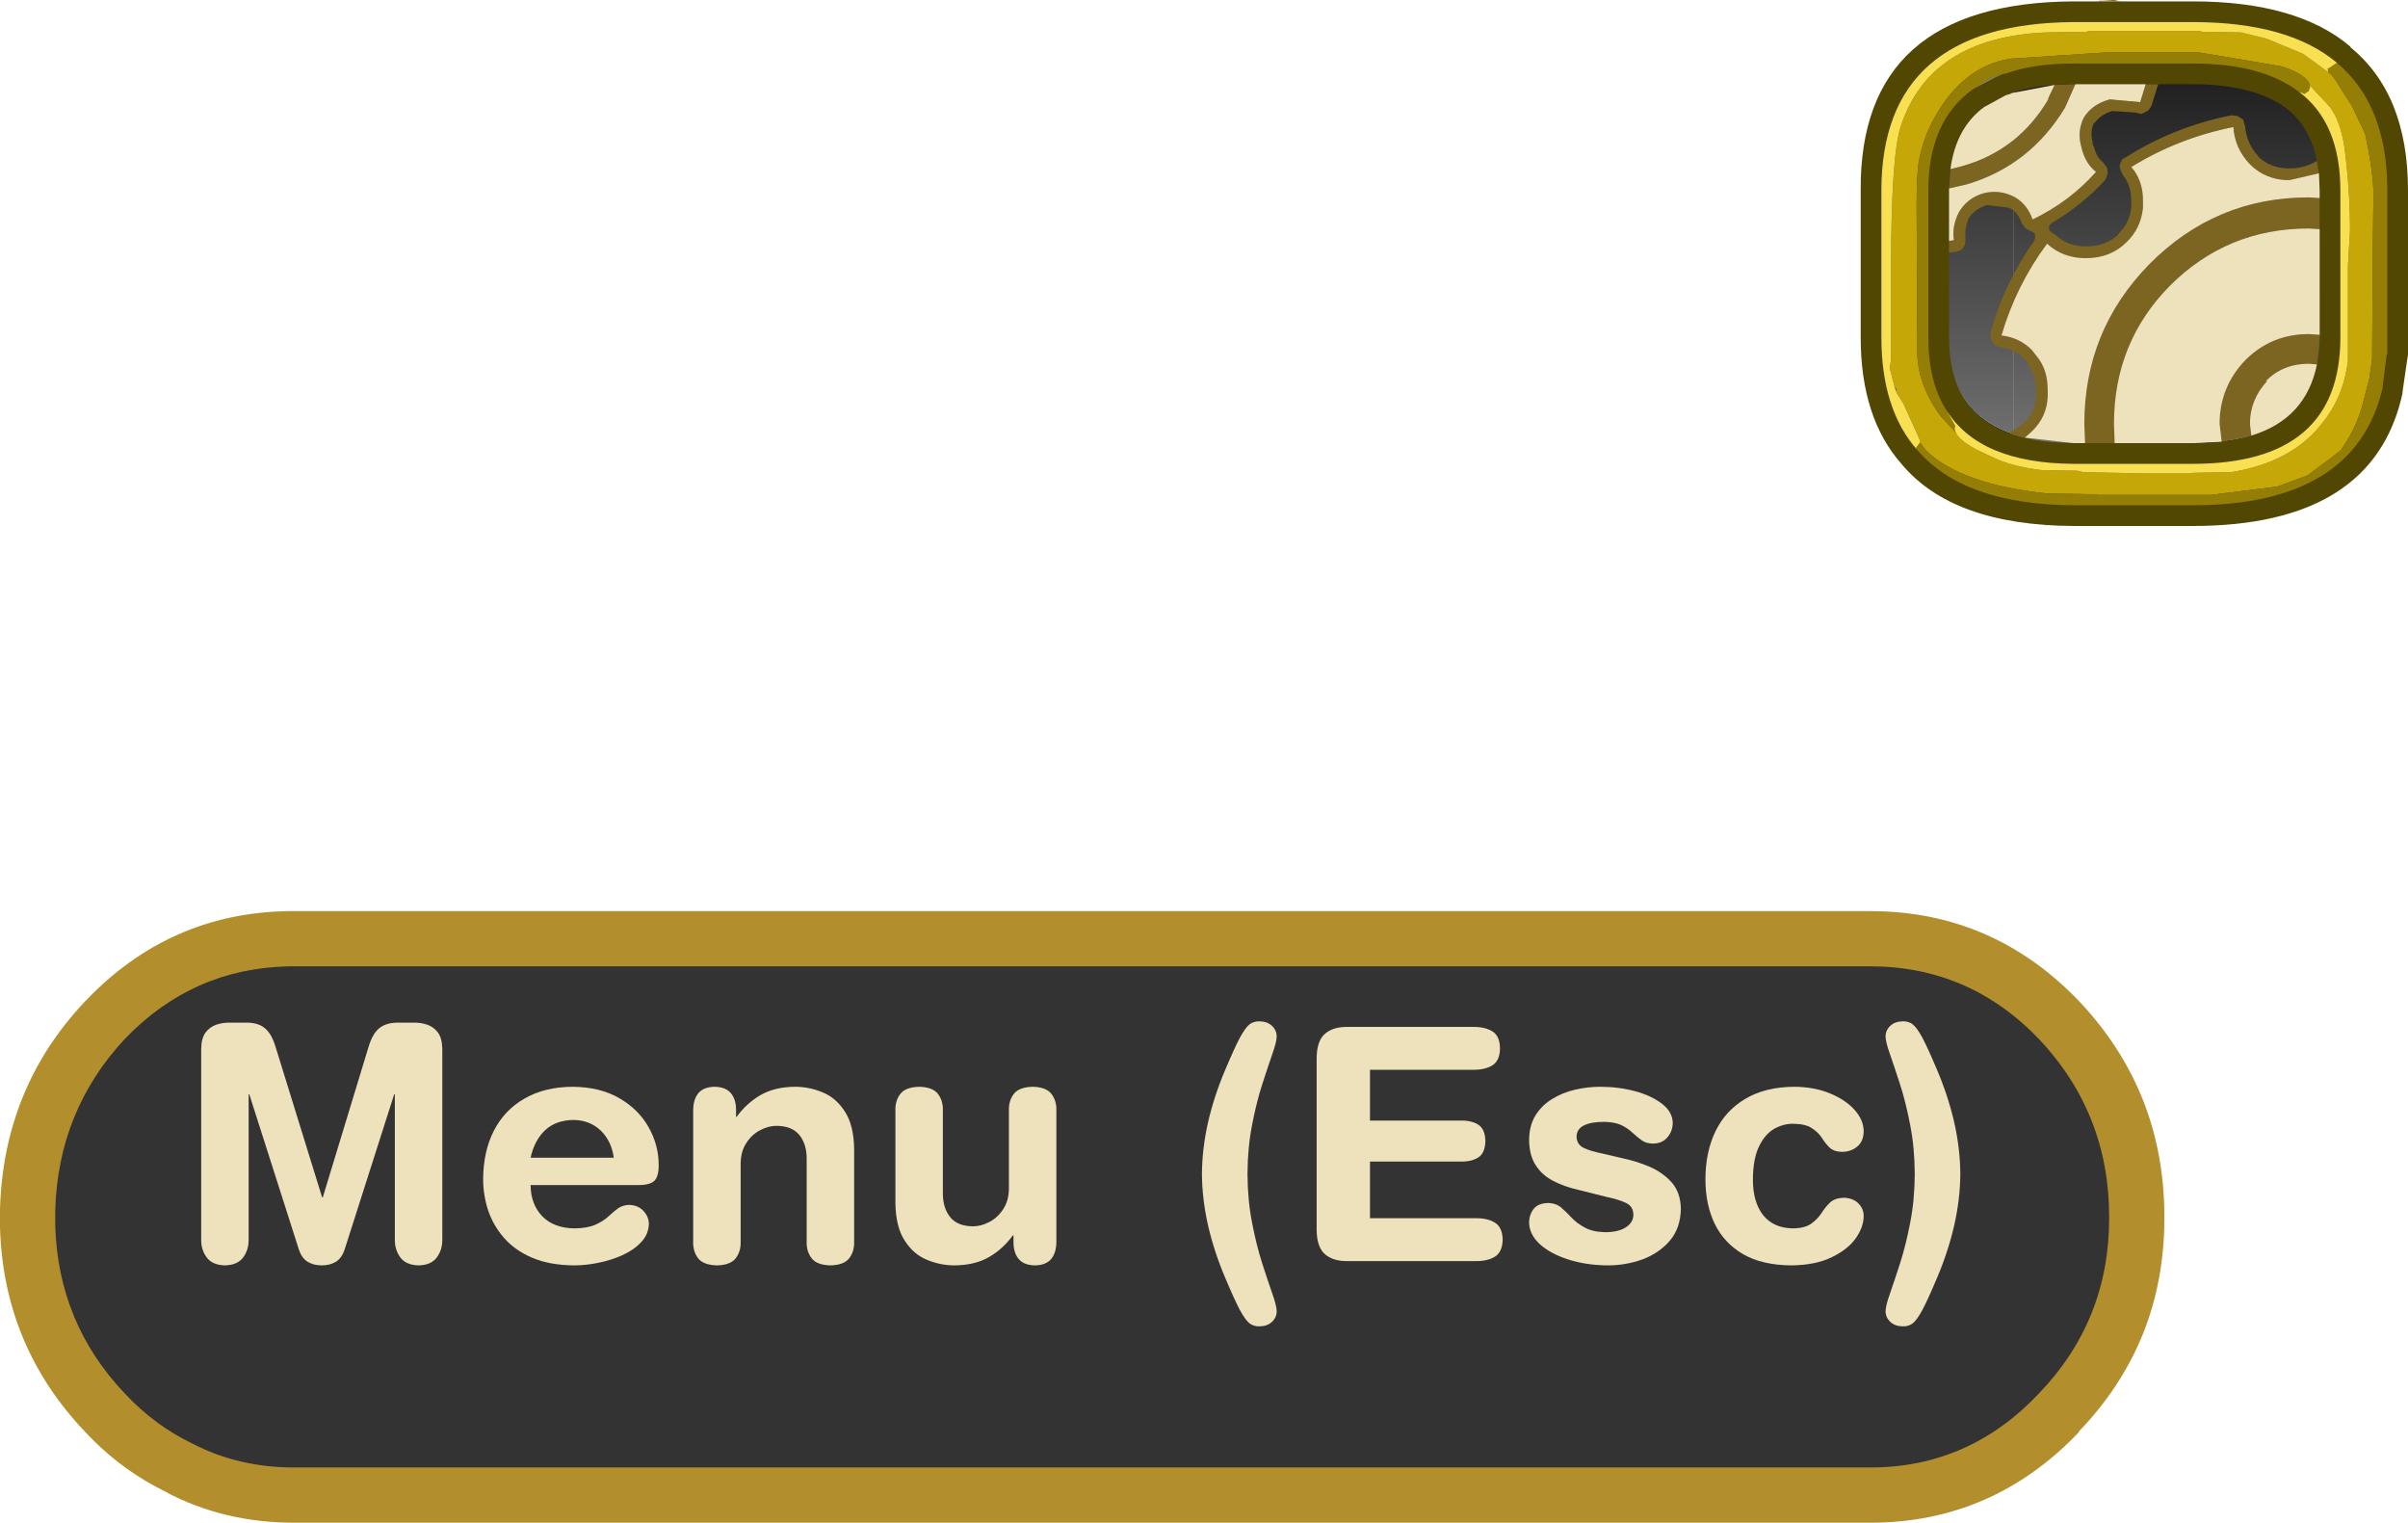 <?xml version="1.0" encoding="UTF-8" standalone="no"?>
<svg xmlns:ffdec="https://www.free-decompiler.com/flash" xmlns:xlink="http://www.w3.org/1999/xlink" ffdec:objectType="frame" height="110.3px" width="174.45px" xmlns="http://www.w3.org/2000/svg">
  <g transform="matrix(1.0, 0.0, 0.0, 1.0, 136.3, 1.6)">
    <use ffdec:characterId="1678" height="38.1" id="am_CacheIcon" transform="matrix(1.0, 0.0, 0.0, 1.0, -1.5, -1.6)" width="39.65" xlink:href="#sprite0"/>
    <use ffdec:characterId="1680" height="44.3" id="am_Tooltip" transform="matrix(1.0, 0.0, 0.0, 1.0, -136.3, 64.4)" width="156.8" xlink:href="#sprite3"/>
  </g>
  <defs>
    <g id="sprite0" transform="matrix(1.0, 0.0, 0.0, 1.0, 0.0, 0.0)">
      <use ffdec:characterId="1648" height="27.6" transform="matrix(1.0, 0.0, 0.0, 1.0, 4.15, 5.25)" width="30.75" xlink:href="#shape0"/>
      <use ffdec:characterId="54" height="38.0" transform="matrix(1.0, 0.0, 0.0, 1.0, 0.0, 0.1)" width="39.65" xlink:href="#sprite1"/>
      <use ffdec:characterId="1677" height="38.1" transform="matrix(1.0, 0.0, 0.0, 1.0, 6.4, 0.0)" width="26.85" xlink:href="#sprite2"/>
    </g>
    <g id="shape0" transform="matrix(1.0, 0.0, 0.0, 1.0, -4.15, -5.25)">
      <path d="M11.05 31.45 L11.05 32.05 24.25 32.05 Q32.25 32.05 33.35 26.25 L33.45 24.35 33.45 13.75 33.35 11.9 Q32.9 9.25 31.15 7.8 28.75 6.0 24.25 6.0 L11.05 6.0 11.05 6.65 Q6.4 8.2 6.3 13.75 L6.3 24.35 6.45 26.25 Q7.2 30.15 11.05 31.45 M34.9 32.85 L4.15 32.85 4.15 5.25 34.9 5.25 34.9 32.85" fill="#001422" fill-rule="evenodd" stroke="none"/>
      <path d="M11.05 6.65 L11.05 6.0 24.25 6.0 Q28.75 6.0 31.15 7.8 32.9 9.25 33.35 11.9 L33.45 13.75 33.45 24.35 33.35 26.25 Q32.25 32.05 24.25 32.05 L11.05 32.05 11.05 31.45 11.05 6.65" fill="url(#gradient0)" fill-rule="evenodd" stroke="none"/>
      <path d="M11.05 6.65 L11.05 31.45 Q7.2 30.15 6.45 26.25 L6.3 24.35 6.3 13.75 Q6.4 8.2 11.05 6.65" fill="url(#gradient1)" fill-rule="evenodd" stroke="none"/>
    </g>
    <linearGradient gradientTransform="matrix(0.0, 0.017, -0.016, 0.0, 79.25, 19.65)" gradientUnits="userSpaceOnUse" id="gradient0" spreadMethod="pad" x1="-819.2" x2="819.2">
      <stop offset="0.0" stop-color="#202020"/>
      <stop offset="1.0" stop-color="#757575"/>
    </linearGradient>
    <linearGradient gradientTransform="matrix(0.0, 0.017, -0.016, 0.0, 165.75, 19.65)" gradientUnits="userSpaceOnUse" id="gradient1" spreadMethod="pad" x1="-819.2" x2="819.2">
      <stop offset="0.0" stop-color="#202020"/>
      <stop offset="1.0" stop-color="#757575"/>
    </linearGradient>
    <g id="sprite1" transform="matrix(1.0, 0.0, 0.0, 1.0, 1.5, 1.5)">
      <use ffdec:characterId="53" height="38.0" transform="matrix(1.0, 0.0, 0.0, 1.0, -1.5, -1.5)" width="39.65" xlink:href="#shape1"/>
    </g>
    <g id="shape1" transform="matrix(1.0, 0.0, 0.0, 1.0, 1.5, 1.5)">
      <path d="M14.1 -1.5 L22.55 -1.5 Q30.15 -1.5 34.0 1.8 L33.95 1.8 Q38.15 5.2 38.15 12.2 L38.15 22.85 38.15 24.1 38.1 24.4 37.75 26.8 37.75 26.9 Q35.65 36.5 22.55 36.5 L13.9 36.5 Q5.15 36.45 1.45 32.0 -1.5 28.65 -1.5 22.85 L-1.5 12.2 Q-1.6 -1.4 13.9 -1.5 L14.1 -1.5 M22.55 4.5 L14.1 4.5 13.9 4.5 Q11.3 4.5 9.4 5.15 L9.35 5.2 9.0 5.3 7.45 6.15 Q4.9 8.05 4.9 12.2 L4.9 22.85 Q4.9 25.55 6.0 27.3 8.05 30.45 13.9 30.5 L22.55 30.5 Q31.65 30.5 31.75 22.85 L31.75 12.2 Q31.75 8.15 29.35 6.25 26.95 4.5 22.55 4.5" fill="#524603" fill-rule="evenodd" stroke="none"/>
      <path d="M32.4 3.65 L32.5 3.75 32.55 3.75 32.7 3.95 32.8 4.05 34.1 6.1 35.05 8.1 Q35.6 10.65 35.65 12.35 L35.6 16.25 35.55 24.4 35.35 25.8 34.85 27.75 Q34.4 29.35 33.55 30.6 L33.3 31.0 32.6 31.55 30.85 32.85 28.65 33.65 23.85 34.25 15.7 34.25 15.5 34.2 12.05 34.15 Q5.75 33.5 3.2 31.0 L2.8 30.45 2.8 30.3 1.6 27.65 1.1 26.85 1.05 26.7 1.1 26.7 1.1 26.6 0.95 26.4 0.6 25.05 0.7 24.45 0.7 21.0 0.7 17.9 Q0.7 9.7 1.4 7.55 3.5 1.15 11.85 0.75 L14.85 0.7 15.05 0.65 23.05 0.65 23.25 0.7 26.05 0.75 27.9 1.2 30.55 2.3 32.4 3.65 M5.4 29.75 Q5.6 30.25 6.85 30.95 L8.45 31.7 Q9.8 32.25 11.6 32.45 L14.2 32.5 14.6 32.6 19.35 32.7 22.35 32.7 22.55 32.65 25.35 32.6 Q29.7 31.9 31.9 29.1 33.5 27.15 33.8 24.5 L33.8 17.65 33.95 15.1 Q33.95 12.2 33.55 9.1 33.25 7.1 32.45 6.1 L31.05 4.6 Q30.85 3.8 28.95 3.2 L27.2 2.9 23.0 2.2 16.25 2.2 9.35 2.65 Q5.85 3.2 3.75 7.1 3.0 8.5 2.7 10.15 2.55 11.25 2.55 13.25 L2.6 23.85 Q2.6 26.25 4.3 28.55 L5.4 29.75" fill="#c5a807" fill-rule="evenodd" stroke="none"/>
      <path d="M8.85 3.75 L8.25 4.0 6.75 4.8 Q7.8 4.0 8.65 3.8 L8.85 3.75" fill="#85888a" fill-rule="evenodd" stroke="none"/>
      <path d="M0.95 26.4 L1.1 26.6 1.1 26.7 1.05 26.7 0.95 26.4" fill="#66696e" fill-rule="evenodd" stroke="none"/>
      <path d="M32.4 3.65 L32.35 3.55 32.35 3.45 32.35 3.4 32.3 3.35 32.4 3.35 33.0 2.95 Q36.65 6.0 36.65 12.2 L36.65 22.85 36.65 24.05 36.6 24.1 36.3 26.5 36.3 26.55 Q34.3 35.0 22.55 35.0 L13.9 35.0 Q6.0 34.95 2.6 31.0 L2.5 30.85 2.8 30.45 3.2 31.0 Q5.75 33.5 12.05 34.15 L15.5 34.2 15.7 34.25 23.85 34.25 28.65 33.65 30.85 32.85 32.6 31.55 33.3 31.0 33.55 30.6 Q34.4 29.35 34.85 27.75 L35.35 25.8 35.55 24.4 35.6 16.25 35.65 12.35 Q35.6 10.65 35.05 8.1 L34.1 6.1 32.8 4.05 32.7 3.95 32.55 3.75 32.5 3.75 32.4 3.65 M31.05 4.6 L31.05 4.75 30.95 5.0 30.65 5.2 30.25 5.05 Q27.55 3.0 22.55 3.0 L14.1 3.0 13.9 3.0 Q11.0 3.0 8.95 3.75 L8.85 3.75 8.65 3.8 Q7.8 4.0 6.75 4.8 L6.65 4.85 Q3.4 7.15 3.4 12.2 L3.4 22.85 Q3.4 26.05 4.7 28.1 L5.35 29.25 5.3 29.5 5.4 29.75 4.3 28.55 Q2.6 26.25 2.6 23.85 L2.55 13.25 Q2.55 11.25 2.7 10.15 3.0 8.5 3.75 7.1 5.85 3.2 9.35 2.65 L16.25 2.2 23.0 2.2 27.2 2.9 28.95 3.2 Q30.85 3.8 31.05 4.6" fill="#947e05" fill-rule="evenodd" stroke="none"/>
      <path d="M33.0 2.95 L32.4 3.35 32.3 3.35 32.35 3.4 32.35 3.45 32.35 3.55 32.4 3.65 30.55 2.3 27.9 1.2 26.05 0.75 23.25 0.7 23.05 0.65 15.05 0.65 14.85 0.7 11.85 0.75 Q3.5 1.15 1.4 7.55 0.7 9.7 0.7 17.9 L0.7 21.0 0.7 24.45 0.6 25.05 0.95 26.4 1.05 26.7 1.1 26.85 1.6 27.65 2.8 30.3 2.8 30.45 2.5 30.85 2.6 31.0 Q0.0 28.05 0.0 22.85 L0.0 12.2 Q0.0 0.1 13.9 0.0 L14.1 0.0 22.55 0.0 Q29.5 0.0 33.0 2.95 M30.25 5.05 L30.65 5.2 30.95 5.0 31.05 4.75 31.05 4.6 32.45 6.1 Q33.25 7.1 33.55 9.1 33.95 12.2 33.95 15.1 L33.8 17.65 33.8 24.5 Q33.5 27.15 31.9 29.1 29.7 31.9 25.35 32.6 L22.55 32.65 22.35 32.7 19.35 32.7 14.6 32.6 14.2 32.5 11.6 32.45 Q9.8 32.25 8.45 31.7 L6.85 30.95 Q5.6 30.25 5.4 29.75 L5.3 29.5 5.35 29.25 4.7 28.1 Q7.1 31.95 13.9 32.0 L22.55 32.0 Q33.25 32.0 33.25 22.85 L33.25 12.2 Q33.25 7.3 30.25 5.05" fill="#f9e053" fill-rule="evenodd" stroke="none"/>
    </g>
    <g id="sprite2" transform="matrix(1.0, 0.0, 0.0, 1.0, 0.0, 0.0)">
      <use ffdec:characterId="1676" height="38.1" transform="matrix(1.0, 0.0, 0.0, 1.0, 0.0, 0.0)" width="26.85" xlink:href="#shape2"/>
    </g>
    <g id="shape2" transform="matrix(1.0, 0.0, 0.0, 1.0, 0.0, 0.0)">
      <path d="M14.25 6.1 L15.15 6.1 14.65 7.7 14.4 8.05 14.35 8.05 13.95 8.25 13.9 8.25 13.5 8.15 11.95 8.05 11.8 8.05 Q11.0 8.3 10.55 8.9 L10.5 8.9 Q10.2 9.55 10.4 10.3 L10.4 10.45 10.45 10.55 10.5 10.65 10.5 10.6 Q10.65 11.35 11.15 11.75 L11.45 12.15 11.5 12.6 11.3 13.05 Q9.65 14.85 7.45 16.15 L7.25 16.35 7.25 16.65 7.45 16.85 7.7 17.0 Q8.6 17.85 9.9 17.85 11.35 17.85 12.25 17.0 L12.35 16.85 Q13.1 16.1 13.2 15.0 L13.2 14.95 13.2 14.55 Q13.2 13.4 12.6 12.7 L12.4 12.25 Q12.3 12.0 12.45 11.75 12.5 11.5 12.8 11.4 16.25 9.2 20.45 8.35 L20.9 8.4 21.3 8.65 21.45 9.15 Q21.55 10.35 22.35 11.25 L22.4 11.3 22.4 11.35 Q23.3 12.2 24.65 12.2 25.8 12.2 26.65 11.65 L26.8 12.55 24.65 13.05 Q22.95 13.05 21.8 11.9 20.7 10.75 20.6 9.2 16.6 10.0 13.2 12.1 14.05 13.05 14.05 14.55 L14.05 15.05 Q13.9 16.55 12.85 17.55 11.7 18.7 9.9 18.7 8.25 18.7 7.1 17.65 4.85 20.7 3.8 24.3 5.1 24.45 6.0 25.35 L6.35 25.8 Q7.15 26.75 7.15 28.25 L7.15 28.7 Q7.1 30.2 6.0 31.25 L5.5 31.7 4.35 31.4 5.4 30.65 Q6.25 29.9 6.3 28.75 L6.3 28.7 6.3 28.25 Q6.3 27.1 5.7 26.35 L5.6 26.2 5.5 26.05 5.4 25.95 Q4.7 25.25 3.7 25.15 L3.3 25.0 3.3 24.95 3.0 24.55 3.0 24.1 Q4.0 20.5 6.2 17.4 L6.25 17.15 6.2 16.9 5.95 16.75 5.55 16.55 5.25 16.15 Q5.05 15.45 4.45 15.1 L4.4 15.1 4.35 15.05 2.75 14.85 Q1.95 15.1 1.5 15.7 L1.45 15.75 Q1.1 16.55 1.2 17.3 L1.15 17.75 0.9 18.1 0.5 18.25 0.45 18.25 0.0 18.3 0.0 17.45 0.35 17.4 Q0.2 16.4 0.7 15.4 1.3 14.35 2.5 14.0 3.7 13.7 4.8 14.3 5.7 14.85 6.05 15.9 8.75 14.6 10.65 12.45 9.95 11.9 9.65 10.9 L9.55 10.5 Q9.3 9.5 9.75 8.55 10.35 7.55 11.65 7.2 L13.85 7.4 14.25 6.1 M26.85 14.35 L26.85 16.6 26.05 16.55 Q20.15 16.55 16.0 20.7 11.95 24.8 11.95 30.7 L12.0 32.1 9.85 32.1 9.8 30.7 Q9.8 23.95 14.5 19.15 19.3 14.3 26.05 14.3 L26.85 14.35 M26.85 24.25 L26.85 24.45 26.65 26.4 26.05 26.35 Q24.2 26.35 22.95 27.6 L23.05 27.6 Q21.8 28.95 21.8 30.7 L21.9 31.55 19.75 32.0 19.6 30.7 Q19.6 28.05 21.45 26.1 23.35 24.2 26.05 24.2 L26.85 24.25 M11.0 0.05 L11.2 0.05 11.95 0.0 12.45 0.1 10.8 0.1 10.9 0.05 11.0 0.05 M7.65 6.15 L9.0 6.1 9.15 6.1 8.4 7.8 Q5.85 12.0 1.3 13.35 L0.0 13.65 0.1 12.25 0.9 12.05 Q5.05 10.9 7.25 7.1 L7.15 7.2 7.65 6.15" fill="#7b6520" fill-rule="evenodd" stroke="none"/>
      <path d="M14.25 6.1 L13.85 7.4 11.65 7.2 Q10.35 7.55 9.75 8.55 9.3 9.5 9.55 10.5 L9.65 10.9 Q9.95 11.9 10.65 12.45 8.75 14.6 6.05 15.9 5.7 14.85 4.8 14.3 3.7 13.7 2.5 14.0 1.3 14.35 0.7 15.4 0.2 16.4 0.35 17.4 L0.0 17.45 0.0 13.8 0.0 13.65 1.3 13.35 Q5.85 12.0 8.4 7.8 L9.15 6.1 14.25 6.1 M5.5 31.7 L6.0 31.25 Q7.1 30.2 7.15 28.7 L7.15 28.25 Q7.15 26.75 6.35 25.8 L6.0 25.35 Q5.1 24.45 3.8 24.3 4.85 20.7 7.1 17.65 8.25 18.7 9.9 18.7 11.7 18.7 12.85 17.55 13.9 16.55 14.05 15.05 L14.05 14.55 Q14.05 13.05 13.2 12.1 16.6 10.0 20.6 9.2 20.7 10.75 21.8 11.9 22.95 13.05 24.65 13.05 L26.8 12.55 26.85 13.8 26.85 14.35 26.05 14.3 Q19.3 14.3 14.5 19.15 9.8 23.95 9.8 30.7 L9.85 32.1 9.0 32.1 5.5 31.7 M26.85 16.6 L26.85 24.25 26.05 24.2 Q23.35 24.2 21.45 26.1 19.6 28.05 19.6 30.7 L19.75 32.0 17.65 32.1 12.0 32.1 11.95 30.7 Q11.95 24.8 16.0 20.7 20.15 16.55 26.05 16.55 L26.85 16.6 M26.65 26.4 Q25.85 30.35 21.9 31.55 L21.8 30.7 Q21.8 28.95 23.05 27.6 L22.95 27.6 Q24.2 26.35 26.05 26.35 L26.65 26.4 M7.65 6.15 L7.15 7.2 7.25 7.1 Q5.05 10.9 0.9 12.05 L0.1 12.25 Q0.5 9.25 2.55 7.75 L4.1 6.9 4.45 6.8 4.5 6.75 7.65 6.15 M6.8 38.0 L7.2 38.1 6.95 38.1 6.8 38.0" fill="#eee2bc" fill-rule="evenodd" stroke="none"/>
    </g>
    <g id="sprite3" transform="matrix(1.0, 0.0, 0.0, 1.0, 63.0, 16.55)">
      <use ffdec:characterId="1663" height="44.3" transform="matrix(1.0, 0.0, 0.0, 1.0, -63.0, -16.55)" width="156.8" xlink:href="#shape3"/>
      <filter id="filter9">
        <feColorMatrix in="SourceGraphic" result="filterResult0" type="matrix" values="0 0 0 0 0.192,0 0 0 0 0.157,0 0 0 0 0.051,0 0 0 1 0"/>
        <feConvolveMatrix divisor="16.0" in="filterResult0" kernelMatrix="1 1 1 1 1 1 1 1 1 1 1 1 1 1 1 1" order="4 4" result="filterResult1"/>
        <feComposite in="SourceGraphic" in2="filterResult1" operator="over" result="filterResult2"/>
      </filter>
      <use ffdec:characterId="1679" filter="url(#filter9)" height="32.25" id="am_Text" transform="matrix(1.0, 0.0, 0.0, 1.0, -54.45, -11.3)" width="139.5" xlink:href="#text0"/>
    </g>
    <g id="shape3" transform="matrix(1.0, 0.0, 0.0, 1.0, 63.0, 16.55)">
      <path d="M87.6 -10.05 Q93.8 -3.5 93.8 5.6 L93.8 5.7 Q93.8 14.7 87.6 21.15 L87.6 21.2 Q81.35 27.75 72.5 27.75 L-41.7 27.75 Q-46.75 27.75 -50.95 25.55 L-50.8 25.6 Q-54.2 24.0 -56.85 21.15 -62.75 14.95 -63.0 6.35 L-63.0 6.2 -63.0 5.15 -63.0 5.05 Q-62.75 -3.75 -56.85 -10.0 L-56.8 -10.05 Q-50.75 -16.4 -42.15 -16.55 L72.5 -16.55 Q81.35 -16.55 87.6 -10.05" fill="#b28e2d" fill-rule="evenodd" stroke="none"/>
      <path d="M72.5 -12.55 Q79.65 -12.55 84.7 -7.3 89.8 -1.9 89.8 5.6 L89.8 5.7 Q89.8 13.1 84.7 18.4 79.65 23.75 72.5 23.75 L-41.7 23.75 Q-45.75 23.75 -49.1 22.0 -51.8 20.7 -53.95 18.4 -58.8 13.3 -59.0 6.2 L-59.0 5.15 Q-58.8 -2.1 -53.95 -7.3 -49.05 -12.4 -42.1 -12.55 L72.5 -12.55" fill="#333333" fill-rule="evenodd" stroke="none"/>
    </g>
    <g id="text0" transform="matrix(1.0, 0.0, 0.0, 1.0, 2.0, 2.0)">
      <g transform="matrix(1.0, 0.0, 0.0, 1.0, -2.0, -2.0)">
        <use fill="#eee2bc" height="32.25" transform="matrix(0.023, 0.0, 0.0, 0.023, 4.3, 20.1)" width="139.5" xlink:href="#font_HelveticaRounded_LT_Std_Bd_M0"/>
        <use fill="#eee2bc" height="32.25" transform="matrix(0.023, 0.0, 0.0, 0.023, 25.6, 20.1)" width="139.5" xlink:href="#font_HelveticaRounded_LT_Std_Bd_e0"/>
        <use fill="#eee2bc" height="32.25" transform="matrix(0.023, 0.0, 0.0, 0.023, 40.3, 20.1)" width="139.5" xlink:href="#font_HelveticaRounded_LT_Std_Bd_n0"/>
        <use fill="#eee2bc" height="32.25" transform="matrix(0.023, 0.0, 0.0, 0.023, 54.95, 20.1)" width="139.5" xlink:href="#font_HelveticaRounded_LT_Std_Bd_u0"/>
      </g>
      <g transform="matrix(1.0, 0.0, 0.0, 1.0, -2.0, -2.0)">
        <use fill="#eee2bc" height="32.25" transform="matrix(0.023, 0.0, 0.0, 0.023, 76.95, 20.1)" width="139.5" xlink:href="#font_HelveticaRounded_LT_Std_Bd__1"/>
        <use fill="#eee2bc" height="32.25" transform="matrix(0.023, 0.0, 0.0, 0.023, 84.95, 20.1)" width="139.5" xlink:href="#font_HelveticaRounded_LT_Std_Bd_E0"/>
        <use fill="#eee2bc" height="32.25" transform="matrix(0.023, 0.0, 0.0, 0.023, 101.4, 20.1)" width="139.5" xlink:href="#font_HelveticaRounded_LT_Std_Bd_s0"/>
        <use fill="#eee2bc" height="32.25" transform="matrix(0.023, 0.0, 0.0, 0.023, 114.3, 20.1)" width="139.5" xlink:href="#font_HelveticaRounded_LT_Std_Bd_c0"/>
        <use fill="#eee2bc" height="32.25" transform="matrix(0.023, 0.0, 0.0, 0.023, 127.2, 20.1)" width="139.5" xlink:href="#font_HelveticaRounded_LT_Std_Bd__2"/>
      </g>
    </g>
    <g id="font_HelveticaRounded_LT_Std_Bd_M0">
      <path d="M75.0 -68.5 L75.0 -668.0 Q75.5 -701.5 88.5 -719.5 102.0 -737.5 122.5 -744.5 143.0 -751.5 166.0 -751.0 L215.5 -751.0 Q254.0 -751.5 275.5 -733.5 297.0 -716.0 309.5 -674.0 L456.0 -200.5 458.0 -200.5 602.0 -674.0 Q614.5 -716.0 636.0 -733.5 658.0 -751.5 696.5 -751.0 L743.5 -751.0 Q766.5 -751.5 787.0 -744.5 807.5 -737.5 821.0 -719.5 834.0 -701.5 834.5 -668.0 L834.5 -68.5 Q835.0 -36.0 817.5 -12.0 800.0 12.5 760.0 13.5 719.5 12.5 702.0 -12.0 684.5 -36.0 685.0 -68.5 L685.0 -525.5 683.0 -525.5 526.5 -35.5 Q518.0 -10.0 499.5 2.0 481.0 13.5 455.0 13.5 428.5 13.5 410.0 2.0 391.5 -10.0 383.0 -35.5 L226.5 -525.5 224.5 -525.5 224.5 -68.5 Q225.0 -36.0 207.5 -12.0 190.0 12.5 150.0 13.5 109.5 12.5 92.0 -12.0 74.5 -36.0 75.0 -68.5" fill-rule="evenodd" stroke="none"/>
    </g>
    <g id="font_HelveticaRounded_LT_Std_Bd_e0">
      <path d="M186.5 -325.5 L448.5 -325.5 Q441.5 -378.0 407.5 -411.0 373.5 -443.5 322.5 -444.5 266.5 -444.0 232.5 -412.5 198.5 -380.5 186.5 -325.5 M524.5 -239.5 L186.5 -239.5 Q187.0 -179.0 223.0 -141.5 259.0 -104.0 324.5 -103.0 366.0 -103.5 390.5 -114.5 415.0 -125.5 431.0 -140.0 446.5 -154.5 461.0 -165.5 476.0 -176.5 497.5 -177.0 525.0 -176.0 542.0 -158.0 558.5 -140.0 559.0 -118.5 558.5 -84.5 535.0 -60.0 512.0 -35.0 475.5 -18.5 439.5 -2.5 399.5 5.5 359.5 13.5 324.5 13.5 246.5 13.0 191.5 -10.5 136.5 -34.0 102.5 -73.5 68.5 -112.5 52.5 -160.5 37.0 -208.5 37.0 -258.0 37.5 -345.5 71.0 -411.0 104.5 -476.0 167.5 -512.0 230.5 -548.5 319.5 -549.0 406.0 -548.0 466.0 -513.0 526.5 -478.0 558.0 -422.0 589.5 -366.5 590.0 -304.0 590.5 -266.5 576.0 -252.5 561.5 -239.0 524.5 -239.5" fill-rule="evenodd" stroke="none"/>
    </g>
    <g id="font_HelveticaRounded_LT_Std_Bd_n0">
      <path d="M59.5 -61.5 L59.5 -474.0 Q59.5 -508.5 75.5 -528.5 92.0 -548.5 127.0 -549.0 162.0 -548.5 178.5 -528.5 195.0 -508.5 194.5 -474.0 L194.5 -454.5 196.5 -454.5 Q227.5 -497.0 271.0 -522.5 315.0 -548.0 378.0 -549.0 424.0 -549.5 467.0 -531.5 510.0 -514.0 537.5 -470.5 565.5 -427.5 566.5 -352.5 L566.5 -61.5 Q567.5 -30.5 551.0 -9.0 534.5 12.5 492.0 13.5 449.0 12.5 432.5 -9.0 416.0 -30.5 417.0 -61.5 L417.0 -322.5 Q417.0 -368.5 394.0 -397.0 371.0 -425.5 322.5 -426.0 296.0 -426.0 270.0 -412.0 244.0 -398.5 227.0 -372.0 209.5 -345.5 209.0 -308.0 L209.0 -61.5 Q210.0 -30.5 193.5 -9.0 177.0 12.5 134.5 13.5 91.5 12.5 75.0 -9.0 58.5 -30.5 59.5 -61.5" fill-rule="evenodd" stroke="none"/>
    </g>
    <g id="font_HelveticaRounded_LT_Std_Bd_u0">
      <path d="M566.5 -474.0 L566.5 -61.5 Q566.5 -27.0 550.5 -7.0 534.0 13.0 499.0 13.5 464.0 13.0 447.5 -7.0 431.0 -27.0 431.5 -61.5 L431.5 -81.0 429.5 -81.0 Q398.5 -38.5 355.0 -13.0 311.0 12.5 248.0 13.5 202.0 14.0 159.0 -4.0 116.0 -21.5 88.5 -65.0 60.5 -108.0 59.5 -183.0 L59.5 -474.0 Q58.5 -505.0 75.0 -526.5 91.5 -548.0 134.5 -549.0 177.0 -548.0 193.5 -526.5 210.0 -505.0 209.0 -474.0 L209.0 -213.0 Q209.0 -167.0 232.0 -138.5 255.0 -110.0 303.5 -109.5 330.0 -109.5 356.0 -123.5 382.0 -137.0 399.0 -163.5 416.5 -190.0 417.0 -227.5 L417.0 -474.0 Q416.0 -505.0 432.5 -526.5 449.0 -548.0 492.0 -549.0 534.5 -548.0 551.0 -526.5 567.5 -505.0 566.5 -474.0" fill-rule="evenodd" stroke="none"/>
    </g>
    <g id="font_HelveticaRounded_LT_Std_Bd__1">
      <path d="M68.5 -274.5 Q69.0 -353.5 87.5 -436.0 106.5 -519.0 141.5 -601.5 170.5 -670.5 188.0 -703.5 206.0 -736.5 219.5 -746.5 233.5 -756.0 251.0 -755.0 274.5 -754.5 289.0 -741.0 303.5 -727.5 304.0 -708.0 303.5 -688.5 289.5 -650.0 276.0 -611.0 258.0 -555.5 240.0 -499.5 226.5 -429.0 212.5 -358.0 212.0 -274.5 212.5 -191.0 226.5 -120.5 240.0 -50.0 258.0 6.0 276.0 62.0 289.5 100.5 303.5 139.0 304.0 158.5 303.5 178.0 289.0 191.5 274.5 205.0 251.0 205.5 233.5 206.5 219.5 197.0 206.0 187.0 188.0 154.0 170.5 121.0 141.5 52.0 106.5 -30.5 87.5 -113.5 69.0 -196.0 68.5 -274.5" fill-rule="evenodd" stroke="none"/>
    </g>
    <g id="font_HelveticaRounded_LT_Std_Bd_E0">
      <path d="M82.0 -98.0 L82.0 -639.5 Q82.5 -694.5 109.0 -716.5 135.0 -738.5 180.5 -737.5 L574.5 -737.5 Q612.0 -738.0 635.5 -723.5 659.0 -709.0 659.5 -670.0 659.0 -631.0 635.5 -616.5 612.0 -602.0 574.5 -602.5 L250.0 -602.5 250.0 -442.5 534.5 -442.5 Q568.5 -443.5 590.5 -430.0 612.5 -416.5 613.5 -378.0 612.5 -339.5 590.5 -326.0 568.5 -312.5 534.5 -313.5 L250.0 -313.5 250.0 -135.0 583.0 -135.0 Q620.5 -135.5 643.5 -121.0 667.0 -106.5 668.0 -67.5 667.0 -28.5 643.5 -14.0 620.5 0.5 583.0 0.0 L180.5 0.0 Q135.0 1.0 109.0 -21.0 82.5 -43.0 82.0 -98.0" fill-rule="evenodd" stroke="none"/>
    </g>
    <g id="font_HelveticaRounded_LT_Std_Bd_s0">
      <path d="M36.0 -382.0 Q36.5 -427.5 56.5 -459.5 76.5 -491.5 109.5 -511.0 142.0 -531.0 181.5 -540.0 221.0 -549.0 260.0 -549.0 318.0 -549.0 370.0 -535.0 421.5 -521.0 454.5 -495.5 487.5 -470.0 488.5 -435.5 488.0 -408.5 471.5 -389.5 455.5 -370.5 426.0 -370.0 404.5 -370.5 390.5 -380.5 376.0 -391.0 362.0 -404.0 348.0 -417.5 327.0 -428.0 306.0 -438.0 271.5 -438.5 232.0 -438.5 209.0 -427.5 186.0 -416.0 185.5 -392.5 186.0 -367.0 208.0 -356.5 230.0 -346.0 265.5 -339.0 L327.5 -324.5 Q371.5 -315.5 413.5 -298.0 456.0 -280.0 484.5 -248.5 513.0 -216.5 514.0 -165.0 513.0 -104.0 479.5 -64.5 445.5 -25.0 393.5 -5.5 341.0 13.5 283.5 13.5 215.5 13.0 159.5 -5.0 103.5 -23.0 70.0 -53.0 37.0 -83.5 36.0 -120.5 36.0 -146.0 50.5 -164.5 65.0 -182.5 96.5 -183.0 120.0 -182.5 136.5 -169.0 153.0 -155.0 169.5 -137.0 186.5 -119.0 211.5 -105.5 237.0 -91.5 277.5 -91.0 318.0 -91.5 341.0 -106.5 364.0 -121.5 364.5 -145.5 364.0 -172.5 341.5 -183.0 319.0 -194.0 278.5 -202.5 L190.5 -224.5 Q146.5 -234.5 112.0 -252.5 77.0 -270.5 57.0 -301.5 36.5 -332.5 36.0 -382.0" fill-rule="evenodd" stroke="none"/>
    </g>
    <g id="font_HelveticaRounded_LT_Std_Bd_c0">
      <path d="M30.5 -257.0 Q30.5 -344.0 62.5 -409.5 94.5 -475.0 157.0 -511.5 219.5 -548.5 311.0 -549.0 374.0 -548.5 423.0 -528.0 472.0 -508.0 500.5 -476.0 528.5 -444.5 529.0 -409.0 528.5 -376.5 508.5 -360.5 488.5 -344.0 459.5 -344.0 434.0 -345.0 421.0 -358.0 408.0 -371.0 397.0 -388.5 386.0 -405.5 366.0 -418.5 346.5 -432.0 307.0 -432.5 277.0 -433.0 248.0 -417.0 219.0 -401.0 200.0 -362.5 180.5 -324.0 180.0 -257.0 180.0 -186.0 212.0 -145.0 244.5 -104.0 306.0 -103.0 344.0 -103.5 364.0 -118.0 384.0 -132.5 396.0 -151.0 408.0 -170.0 423.0 -184.5 438.0 -198.5 466.5 -199.5 495.5 -198.5 512.0 -182.0 529.0 -165.0 529.0 -142.0 529.0 -108.0 504.5 -72.5 479.5 -37.0 429.0 -12.5 378.5 12.5 302.0 13.5 210.0 13.0 149.5 -21.5 89.5 -56.5 60.0 -117.0 30.5 -178.0 30.5 -257.0" fill-rule="evenodd" stroke="none"/>
    </g>
    <g id="font_HelveticaRounded_LT_Std_Bd__2">
      <path d="M272.5 -274.5 Q272.0 -196.0 253.5 -113.5 234.5 -30.5 199.5 52.0 170.5 121.0 153.0 154.0 135.0 187.0 121.5 197.0 107.5 206.5 90.0 205.5 66.5 205.0 52.0 191.5 37.5 178.0 37.0 158.5 37.5 139.0 51.5 100.5 65.0 62.0 83.0 6.0 101.0 -50.0 114.5 -120.5 128.5 -191.0 129.0 -274.5 128.5 -358.0 114.5 -429.0 101.0 -499.5 83.0 -555.5 65.0 -611.0 51.5 -650.0 37.5 -688.5 37.0 -708.0 37.5 -727.5 52.0 -741.0 66.5 -754.5 90.0 -755.0 107.5 -756.0 121.5 -746.5 135.0 -736.5 153.0 -703.5 170.5 -670.5 199.5 -601.5 234.5 -519.0 253.5 -436.0 272.0 -353.5 272.5 -274.5" fill-rule="evenodd" stroke="none"/>
    </g>
  </defs>
</svg>
